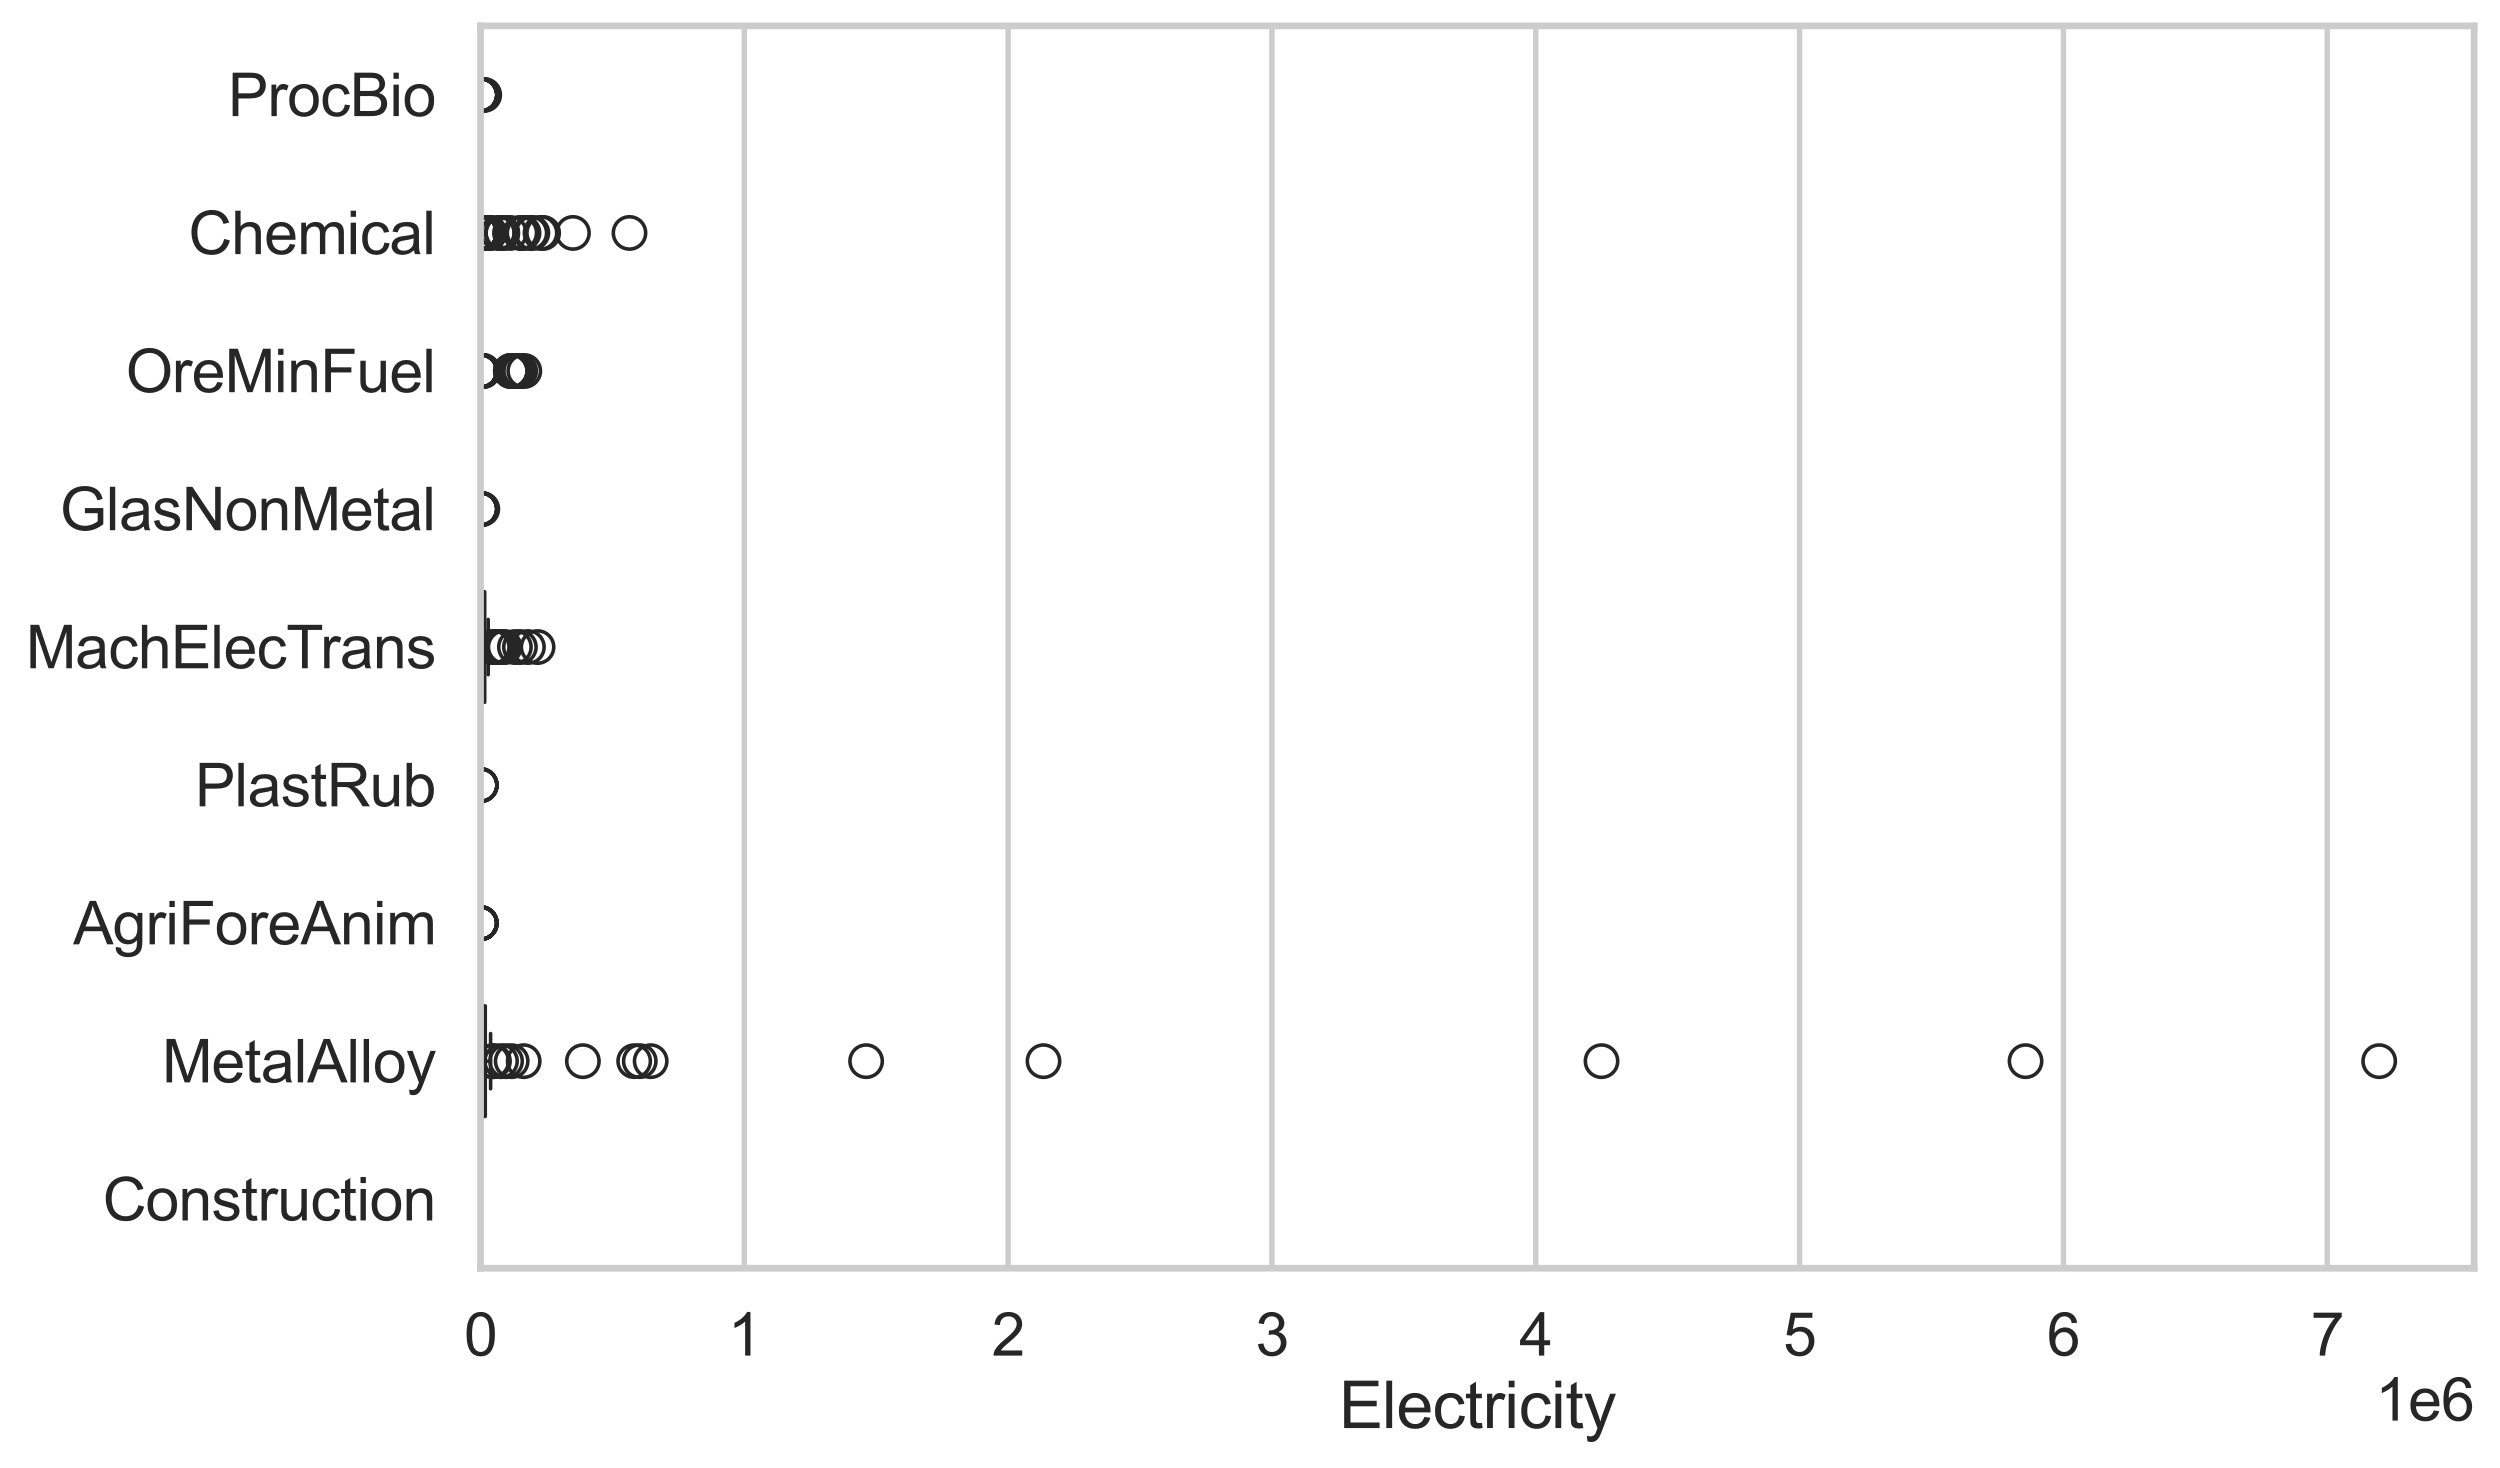 <?xml version="1.0" encoding="utf-8" standalone="no"?>
<!DOCTYPE svg PUBLIC "-//W3C//DTD SVG 1.1//EN"
  "http://www.w3.org/Graphics/SVG/1.1/DTD/svg11.dtd">
<svg xmlns:xlink="http://www.w3.org/1999/xlink" width="695.577pt" height="408.322pt" viewBox="0 0 695.577 408.322" xmlns="http://www.w3.org/2000/svg" version="1.1">
 <defs>
  <style type="text/css">*{stroke-linejoin: round; stroke-linecap: butt}</style>
 </defs>
 <g id="figure_1">
  <g id="patch_1">
   <path d="M 0 408.322 
L 695.577 408.322 
L 695.577 0 
L 0 0 
z
" style="fill: #ffffff"/>
  </g>
  <g id="axes_1">
   <g id="patch_2">
    <path d="M 133.697 352.86 
L 688.377 352.86 
L 688.377 7.2 
L 133.697 7.2 
z
" style="fill: #ffffff"/>
   </g>
   <g id="matplotlib.axis_1">
    <g id="xtick_1">
     <g id="line2d_1">
      <path d="M 133.697 352.86 
L 133.697 7.2 
" clip-path="url(#p5d7930cbcf)" style="fill: none; stroke: #cccccc; stroke-width: 1.5; stroke-linecap: round"/>
     </g>
     <g id="text_1">
      <!-- 0 -->
      <g style="fill: #262626" transform="translate(129.109 377.17) scale(0.165 -0.165)">
       <defs>
        <path id="ArialMT-30" d="M 266 2259 
Q 266 3072 433 3567 
Q 600 4063 929 4331 
Q 1259 4600 1759 4600 
Q 2128 4600 2406 4451 
Q 2684 4303 2865 4023 
Q 3047 3744 3150 3342 
Q 3253 2941 3253 2259 
Q 3253 1453 3087 958 
Q 2922 463 2592 192 
Q 2263 -78 1759 -78 
Q 1097 -78 719 397 
Q 266 969 266 2259 
z
M 844 2259 
Q 844 1131 1108 757 
Q 1372 384 1759 384 
Q 2147 384 2411 759 
Q 2675 1134 2675 2259 
Q 2675 3391 2411 3762 
Q 2147 4134 1753 4134 
Q 1366 4134 1134 3806 
Q 844 3388 844 2259 
z
" transform="scale(0.016)"/>
       </defs>
       <use xlink:href="#ArialMT-30"/>
      </g>
     </g>
    </g>
    <g id="xtick_2">
     <g id="line2d_2">
      <path d="M 207.098 352.86 
L 207.098 7.2 
" clip-path="url(#p5d7930cbcf)" style="fill: none; stroke: #cccccc; stroke-width: 1.5; stroke-linecap: round"/>
     </g>
     <g id="text_2">
      <!-- 1 -->
      <g style="fill: #262626" transform="translate(202.51 377.17) scale(0.165 -0.165)">
       <defs>
        <path id="ArialMT-31" d="M 2384 0 
L 1822 0 
L 1822 3584 
Q 1619 3391 1289 3197 
Q 959 3003 697 2906 
L 697 3450 
Q 1169 3672 1522 3987 
Q 1875 4303 2022 4600 
L 2384 4600 
L 2384 0 
z
" transform="scale(0.016)"/>
       </defs>
       <use xlink:href="#ArialMT-31"/>
      </g>
     </g>
    </g>
    <g id="xtick_3">
     <g id="line2d_3">
      <path d="M 280.498 352.86 
L 280.498 7.2 
" clip-path="url(#p5d7930cbcf)" style="fill: none; stroke: #cccccc; stroke-width: 1.5; stroke-linecap: round"/>
     </g>
     <g id="text_3">
      <!-- 2 -->
      <g style="fill: #262626" transform="translate(275.91 377.17) scale(0.165 -0.165)">
       <defs>
        <path id="ArialMT-32" d="M 3222 541 
L 3222 0 
L 194 0 
Q 188 203 259 391 
Q 375 700 629 1000 
Q 884 1300 1366 1694 
Q 2113 2306 2375 2664 
Q 2638 3022 2638 3341 
Q 2638 3675 2398 3904 
Q 2159 4134 1775 4134 
Q 1369 4134 1125 3890 
Q 881 3647 878 3216 
L 300 3275 
Q 359 3922 746 4261 
Q 1134 4600 1788 4600 
Q 2447 4600 2831 4234 
Q 3216 3869 3216 3328 
Q 3216 3053 3103 2787 
Q 2991 2522 2730 2228 
Q 2469 1934 1863 1422 
Q 1356 997 1212 845 
Q 1069 694 975 541 
L 3222 541 
z
" transform="scale(0.016)"/>
       </defs>
       <use xlink:href="#ArialMT-32"/>
      </g>
     </g>
    </g>
    <g id="xtick_4">
     <g id="line2d_4">
      <path d="M 353.899 352.86 
L 353.899 7.2 
" clip-path="url(#p5d7930cbcf)" style="fill: none; stroke: #cccccc; stroke-width: 1.5; stroke-linecap: round"/>
     </g>
     <g id="text_4">
      <!-- 3 -->
      <g style="fill: #262626" transform="translate(349.311 377.17) scale(0.165 -0.165)">
       <defs>
        <path id="ArialMT-33" d="M 269 1209 
L 831 1284 
Q 928 806 1161 595 
Q 1394 384 1728 384 
Q 2125 384 2398 659 
Q 2672 934 2672 1341 
Q 2672 1728 2419 1979 
Q 2166 2231 1775 2231 
Q 1616 2231 1378 2169 
L 1441 2663 
Q 1497 2656 1531 2656 
Q 1891 2656 2178 2843 
Q 2466 3031 2466 3422 
Q 2466 3731 2256 3934 
Q 2047 4138 1716 4138 
Q 1388 4138 1169 3931 
Q 950 3725 888 3313 
L 325 3413 
Q 428 3978 793 4289 
Q 1159 4600 1703 4600 
Q 2078 4600 2393 4439 
Q 2709 4278 2876 4000 
Q 3044 3722 3044 3409 
Q 3044 3113 2884 2869 
Q 2725 2625 2413 2481 
Q 2819 2388 3044 2092 
Q 3269 1797 3269 1353 
Q 3269 753 2831 336 
Q 2394 -81 1725 -81 
Q 1122 -81 723 278 
Q 325 638 269 1209 
z
" transform="scale(0.016)"/>
       </defs>
       <use xlink:href="#ArialMT-33"/>
      </g>
     </g>
    </g>
    <g id="xtick_5">
     <g id="line2d_5">
      <path d="M 427.3 352.86 
L 427.3 7.2 
" clip-path="url(#p5d7930cbcf)" style="fill: none; stroke: #cccccc; stroke-width: 1.5; stroke-linecap: round"/>
     </g>
     <g id="text_5">
      <!-- 4 -->
      <g style="fill: #262626" transform="translate(422.712 377.17) scale(0.165 -0.165)">
       <defs>
        <path id="ArialMT-34" d="M 2069 0 
L 2069 1097 
L 81 1097 
L 81 1613 
L 2172 4581 
L 2631 4581 
L 2631 1613 
L 3250 1613 
L 3250 1097 
L 2631 1097 
L 2631 0 
L 2069 0 
z
M 2069 1613 
L 2069 3678 
L 634 1613 
L 2069 1613 
z
" transform="scale(0.016)"/>
       </defs>
       <use xlink:href="#ArialMT-34"/>
      </g>
     </g>
    </g>
    <g id="xtick_6">
     <g id="line2d_6">
      <path d="M 500.7 352.86 
L 500.7 7.2 
" clip-path="url(#p5d7930cbcf)" style="fill: none; stroke: #cccccc; stroke-width: 1.5; stroke-linecap: round"/>
     </g>
     <g id="text_6">
      <!-- 5 -->
      <g style="fill: #262626" transform="translate(496.112 377.17) scale(0.165 -0.165)">
       <defs>
        <path id="ArialMT-35" d="M 266 1200 
L 856 1250 
Q 922 819 1161 601 
Q 1400 384 1738 384 
Q 2144 384 2425 690 
Q 2706 997 2706 1503 
Q 2706 1984 2436 2262 
Q 2166 2541 1728 2541 
Q 1456 2541 1237 2417 
Q 1019 2294 894 2097 
L 366 2166 
L 809 4519 
L 3088 4519 
L 3088 3981 
L 1259 3981 
L 1013 2750 
Q 1425 3038 1878 3038 
Q 2478 3038 2890 2622 
Q 3303 2206 3303 1553 
Q 3303 931 2941 478 
Q 2500 -78 1738 -78 
Q 1113 -78 717 272 
Q 322 622 266 1200 
z
" transform="scale(0.016)"/>
       </defs>
       <use xlink:href="#ArialMT-35"/>
      </g>
     </g>
    </g>
    <g id="xtick_7">
     <g id="line2d_7">
      <path d="M 574.101 352.86 
L 574.101 7.2 
" clip-path="url(#p5d7930cbcf)" style="fill: none; stroke: #cccccc; stroke-width: 1.5; stroke-linecap: round"/>
     </g>
     <g id="text_7">
      <!-- 6 -->
      <g style="fill: #262626" transform="translate(569.513 377.17) scale(0.165 -0.165)">
       <defs>
        <path id="ArialMT-36" d="M 3184 3459 
L 2625 3416 
Q 2550 3747 2413 3897 
Q 2184 4138 1850 4138 
Q 1581 4138 1378 3988 
Q 1113 3794 959 3422 
Q 806 3050 800 2363 
Q 1003 2672 1297 2822 
Q 1591 2972 1913 2972 
Q 2475 2972 2870 2558 
Q 3266 2144 3266 1488 
Q 3266 1056 3080 686 
Q 2894 316 2569 119 
Q 2244 -78 1831 -78 
Q 1128 -78 684 439 
Q 241 956 241 2144 
Q 241 3472 731 4075 
Q 1159 4600 1884 4600 
Q 2425 4600 2770 4297 
Q 3116 3994 3184 3459 
z
M 888 1484 
Q 888 1194 1011 928 
Q 1134 663 1356 523 
Q 1578 384 1822 384 
Q 2178 384 2434 671 
Q 2691 959 2691 1453 
Q 2691 1928 2437 2201 
Q 2184 2475 1800 2475 
Q 1419 2475 1153 2201 
Q 888 1928 888 1484 
z
" transform="scale(0.016)"/>
       </defs>
       <use xlink:href="#ArialMT-36"/>
      </g>
     </g>
    </g>
    <g id="xtick_8">
     <g id="line2d_8">
      <path d="M 647.501 352.86 
L 647.501 7.2 
" clip-path="url(#p5d7930cbcf)" style="fill: none; stroke: #cccccc; stroke-width: 1.5; stroke-linecap: round"/>
     </g>
     <g id="text_8">
      <!-- 7 -->
      <g style="fill: #262626" transform="translate(642.914 377.17) scale(0.165 -0.165)">
       <defs>
        <path id="ArialMT-37" d="M 303 3981 
L 303 4522 
L 3269 4522 
L 3269 4084 
Q 2831 3619 2401 2847 
Q 1972 2075 1738 1259 
Q 1569 684 1522 0 
L 944 0 
Q 953 541 1156 1306 
Q 1359 2072 1739 2783 
Q 2119 3494 2547 3981 
L 303 3981 
z
" transform="scale(0.016)"/>
       </defs>
       <use xlink:href="#ArialMT-37"/>
      </g>
     </g>
    </g>
    <g id="text_9">
     <!-- Electricity -->
     <g style="fill: #262626" transform="translate(372.532 397.334) scale(0.18 -0.18)">
      <defs>
       <path id="ArialMT-45" d="M 506 0 
L 506 4581 
L 3819 4581 
L 3819 4041 
L 1113 4041 
L 1113 2638 
L 3647 2638 
L 3647 2100 
L 1113 2100 
L 1113 541 
L 3925 541 
L 3925 0 
L 506 0 
z
" transform="scale(0.016)"/>
       <path id="ArialMT-6c" d="M 409 0 
L 409 4581 
L 972 4581 
L 972 0 
L 409 0 
z
" transform="scale(0.016)"/>
       <path id="ArialMT-65" d="M 2694 1069 
L 3275 997 
Q 3138 488 2766 206 
Q 2394 -75 1816 -75 
Q 1088 -75 661 373 
Q 234 822 234 1631 
Q 234 2469 665 2931 
Q 1097 3394 1784 3394 
Q 2450 3394 2872 2941 
Q 3294 2488 3294 1666 
Q 3294 1616 3291 1516 
L 816 1516 
Q 847 969 1125 678 
Q 1403 388 1819 388 
Q 2128 388 2347 550 
Q 2566 713 2694 1069 
z
M 847 1978 
L 2700 1978 
Q 2663 2397 2488 2606 
Q 2219 2931 1791 2931 
Q 1403 2931 1139 2672 
Q 875 2413 847 1978 
z
" transform="scale(0.016)"/>
       <path id="ArialMT-63" d="M 2588 1216 
L 3141 1144 
Q 3050 572 2676 248 
Q 2303 -75 1759 -75 
Q 1078 -75 664 370 
Q 250 816 250 1647 
Q 250 2184 428 2587 
Q 606 2991 970 3192 
Q 1334 3394 1763 3394 
Q 2303 3394 2647 3120 
Q 2991 2847 3088 2344 
L 2541 2259 
Q 2463 2594 2264 2762 
Q 2066 2931 1784 2931 
Q 1359 2931 1093 2626 
Q 828 2322 828 1663 
Q 828 994 1084 691 
Q 1341 388 1753 388 
Q 2084 388 2306 591 
Q 2528 794 2588 1216 
z
" transform="scale(0.016)"/>
       <path id="ArialMT-74" d="M 1650 503 
L 1731 6 
Q 1494 -44 1306 -44 
Q 1000 -44 831 53 
Q 663 150 594 308 
Q 525 466 525 972 
L 525 2881 
L 113 2881 
L 113 3319 
L 525 3319 
L 525 4141 
L 1084 4478 
L 1084 3319 
L 1650 3319 
L 1650 2881 
L 1084 2881 
L 1084 941 
Q 1084 700 1114 631 
Q 1144 563 1211 522 
Q 1278 481 1403 481 
Q 1497 481 1650 503 
z
" transform="scale(0.016)"/>
       <path id="ArialMT-72" d="M 416 0 
L 416 3319 
L 922 3319 
L 922 2816 
Q 1116 3169 1280 3281 
Q 1444 3394 1641 3394 
Q 1925 3394 2219 3213 
L 2025 2691 
Q 1819 2813 1613 2813 
Q 1428 2813 1281 2702 
Q 1134 2591 1072 2394 
Q 978 2094 978 1738 
L 978 0 
L 416 0 
z
" transform="scale(0.016)"/>
       <path id="ArialMT-69" d="M 425 3934 
L 425 4581 
L 988 4581 
L 988 3934 
L 425 3934 
z
M 425 0 
L 425 3319 
L 988 3319 
L 988 0 
L 425 0 
z
" transform="scale(0.016)"/>
       <path id="ArialMT-79" d="M 397 -1278 
L 334 -750 
Q 519 -800 656 -800 
Q 844 -800 956 -737 
Q 1069 -675 1141 -563 
Q 1194 -478 1313 -144 
Q 1328 -97 1363 -6 
L 103 3319 
L 709 3319 
L 1400 1397 
Q 1534 1031 1641 628 
Q 1738 1016 1872 1384 
L 2581 3319 
L 3144 3319 
L 1881 -56 
Q 1678 -603 1566 -809 
Q 1416 -1088 1222 -1217 
Q 1028 -1347 759 -1347 
Q 597 -1347 397 -1278 
z
" transform="scale(0.016)"/>
      </defs>
      <use xlink:href="#ArialMT-45"/>
      <use xlink:href="#ArialMT-6c" transform="translate(66.699 0)"/>
      <use xlink:href="#ArialMT-65" transform="translate(88.916 0)"/>
      <use xlink:href="#ArialMT-63" transform="translate(144.531 0)"/>
      <use xlink:href="#ArialMT-74" transform="translate(194.531 0)"/>
      <use xlink:href="#ArialMT-72" transform="translate(222.314 0)"/>
      <use xlink:href="#ArialMT-69" transform="translate(255.615 0)"/>
      <use xlink:href="#ArialMT-63" transform="translate(277.832 0)"/>
      <use xlink:href="#ArialMT-69" transform="translate(327.832 0)"/>
      <use xlink:href="#ArialMT-74" transform="translate(350.049 0)"/>
      <use xlink:href="#ArialMT-79" transform="translate(377.832 0)"/>
     </g>
    </g>
    <g id="text_10">
     <!-- 1e6 -->
     <g style="fill: #262626" transform="translate(660.85 395.26) scale(0.165 -0.165)">
      <use xlink:href="#ArialMT-31"/>
      <use xlink:href="#ArialMT-65" transform="translate(55.615 0)"/>
      <use xlink:href="#ArialMT-36" transform="translate(111.23 0)"/>
     </g>
    </g>
   </g>
   <g id="matplotlib.axis_2">
    <g id="ytick_1">
     <g id="text_11">
      <!-- ProcBio -->
      <g style="fill: #262626" transform="translate(63.424 32.309) scale(0.165 -0.165)">
       <defs>
        <path id="ArialMT-50" d="M 494 0 
L 494 4581 
L 2222 4581 
Q 2678 4581 2919 4538 
Q 3256 4481 3484 4323 
Q 3713 4166 3852 3881 
Q 3991 3597 3991 3256 
Q 3991 2672 3619 2267 
Q 3247 1863 2275 1863 
L 1100 1863 
L 1100 0 
L 494 0 
z
M 1100 2403 
L 2284 2403 
Q 2872 2403 3119 2622 
Q 3366 2841 3366 3238 
Q 3366 3525 3220 3729 
Q 3075 3934 2838 4000 
Q 2684 4041 2272 4041 
L 1100 4041 
L 1100 2403 
z
" transform="scale(0.016)"/>
        <path id="ArialMT-6f" d="M 213 1659 
Q 213 2581 725 3025 
Q 1153 3394 1769 3394 
Q 2453 3394 2887 2945 
Q 3322 2497 3322 1706 
Q 3322 1066 3130 698 
Q 2938 331 2570 128 
Q 2203 -75 1769 -75 
Q 1072 -75 642 372 
Q 213 819 213 1659 
z
M 791 1659 
Q 791 1022 1069 705 
Q 1347 388 1769 388 
Q 2188 388 2466 706 
Q 2744 1025 2744 1678 
Q 2744 2294 2464 2611 
Q 2184 2928 1769 2928 
Q 1347 2928 1069 2612 
Q 791 2297 791 1659 
z
" transform="scale(0.016)"/>
        <path id="ArialMT-42" d="M 469 0 
L 469 4581 
L 2188 4581 
Q 2713 4581 3030 4442 
Q 3347 4303 3526 4014 
Q 3706 3725 3706 3409 
Q 3706 3116 3547 2856 
Q 3388 2597 3066 2438 
Q 3481 2316 3704 2022 
Q 3928 1728 3928 1328 
Q 3928 1006 3792 729 
Q 3656 453 3456 303 
Q 3256 153 2954 76 
Q 2653 0 2216 0 
L 469 0 
z
M 1075 2656 
L 2066 2656 
Q 2469 2656 2644 2709 
Q 2875 2778 2992 2937 
Q 3109 3097 3109 3338 
Q 3109 3566 3000 3739 
Q 2891 3913 2687 3977 
Q 2484 4041 1991 4041 
L 1075 4041 
L 1075 2656 
z
M 1075 541 
L 2216 541 
Q 2509 541 2628 563 
Q 2838 600 2978 687 
Q 3119 775 3209 942 
Q 3300 1109 3300 1328 
Q 3300 1584 3169 1773 
Q 3038 1963 2805 2039 
Q 2572 2116 2134 2116 
L 1075 2116 
L 1075 541 
z
" transform="scale(0.016)"/>
       </defs>
       <use xlink:href="#ArialMT-50"/>
       <use xlink:href="#ArialMT-72" transform="translate(66.699 0)"/>
       <use xlink:href="#ArialMT-6f" transform="translate(100 0)"/>
       <use xlink:href="#ArialMT-63" transform="translate(155.615 0)"/>
       <use xlink:href="#ArialMT-42" transform="translate(205.615 0)"/>
       <use xlink:href="#ArialMT-69" transform="translate(272.314 0)"/>
       <use xlink:href="#ArialMT-6f" transform="translate(294.531 0)"/>
      </g>
     </g>
    </g>
    <g id="ytick_2">
     <g id="text_12">
      <!-- Chemical -->
      <g style="fill: #262626" transform="translate(52.428 70.715) scale(0.165 -0.165)">
       <defs>
        <path id="ArialMT-43" d="M 3763 1606 
L 4369 1453 
Q 4178 706 3683 314 
Q 3188 -78 2472 -78 
Q 1731 -78 1267 223 
Q 803 525 561 1097 
Q 319 1669 319 2325 
Q 319 3041 592 3573 
Q 866 4106 1370 4382 
Q 1875 4659 2481 4659 
Q 3169 4659 3637 4309 
Q 4106 3959 4291 3325 
L 3694 3184 
Q 3534 3684 3231 3912 
Q 2928 4141 2469 4141 
Q 1941 4141 1586 3887 
Q 1231 3634 1087 3207 
Q 944 2781 944 2328 
Q 944 1744 1114 1308 
Q 1284 872 1643 656 
Q 2003 441 2422 441 
Q 2931 441 3284 734 
Q 3638 1028 3763 1606 
z
" transform="scale(0.016)"/>
        <path id="ArialMT-68" d="M 422 0 
L 422 4581 
L 984 4581 
L 984 2938 
Q 1378 3394 1978 3394 
Q 2347 3394 2619 3248 
Q 2891 3103 3008 2847 
Q 3125 2591 3125 2103 
L 3125 0 
L 2563 0 
L 2563 2103 
Q 2563 2525 2380 2717 
Q 2197 2909 1863 2909 
Q 1613 2909 1392 2779 
Q 1172 2650 1078 2428 
Q 984 2206 984 1816 
L 984 0 
L 422 0 
z
" transform="scale(0.016)"/>
        <path id="ArialMT-6d" d="M 422 0 
L 422 3319 
L 925 3319 
L 925 2853 
Q 1081 3097 1340 3245 
Q 1600 3394 1931 3394 
Q 2300 3394 2536 3241 
Q 2772 3088 2869 2813 
Q 3263 3394 3894 3394 
Q 4388 3394 4653 3120 
Q 4919 2847 4919 2278 
L 4919 0 
L 4359 0 
L 4359 2091 
Q 4359 2428 4304 2576 
Q 4250 2725 4106 2815 
Q 3963 2906 3769 2906 
Q 3419 2906 3187 2673 
Q 2956 2441 2956 1928 
L 2956 0 
L 2394 0 
L 2394 2156 
Q 2394 2531 2256 2718 
Q 2119 2906 1806 2906 
Q 1569 2906 1367 2781 
Q 1166 2656 1075 2415 
Q 984 2175 984 1722 
L 984 0 
L 422 0 
z
" transform="scale(0.016)"/>
        <path id="ArialMT-61" d="M 2588 409 
Q 2275 144 1986 34 
Q 1697 -75 1366 -75 
Q 819 -75 525 192 
Q 231 459 231 875 
Q 231 1119 342 1320 
Q 453 1522 633 1644 
Q 813 1766 1038 1828 
Q 1203 1872 1538 1913 
Q 2219 1994 2541 2106 
Q 2544 2222 2544 2253 
Q 2544 2597 2384 2738 
Q 2169 2928 1744 2928 
Q 1347 2928 1158 2789 
Q 969 2650 878 2297 
L 328 2372 
Q 403 2725 575 2942 
Q 747 3159 1072 3276 
Q 1397 3394 1825 3394 
Q 2250 3394 2515 3294 
Q 2781 3194 2906 3042 
Q 3031 2891 3081 2659 
Q 3109 2516 3109 2141 
L 3109 1391 
Q 3109 606 3145 398 
Q 3181 191 3288 0 
L 2700 0 
Q 2613 175 2588 409 
z
M 2541 1666 
Q 2234 1541 1622 1453 
Q 1275 1403 1131 1340 
Q 988 1278 909 1158 
Q 831 1038 831 891 
Q 831 666 1001 516 
Q 1172 366 1500 366 
Q 1825 366 2078 508 
Q 2331 650 2450 897 
Q 2541 1088 2541 1459 
L 2541 1666 
z
" transform="scale(0.016)"/>
       </defs>
       <use xlink:href="#ArialMT-43"/>
       <use xlink:href="#ArialMT-68" transform="translate(72.217 0)"/>
       <use xlink:href="#ArialMT-65" transform="translate(127.832 0)"/>
       <use xlink:href="#ArialMT-6d" transform="translate(183.447 0)"/>
       <use xlink:href="#ArialMT-69" transform="translate(266.748 0)"/>
       <use xlink:href="#ArialMT-63" transform="translate(288.965 0)"/>
       <use xlink:href="#ArialMT-61" transform="translate(338.965 0)"/>
       <use xlink:href="#ArialMT-6c" transform="translate(394.58 0)"/>
      </g>
     </g>
    </g>
    <g id="ytick_3">
     <g id="text_13">
      <!-- OreMinFuel -->
      <g style="fill: #262626" transform="translate(35.013 109.122) scale(0.165 -0.165)">
       <defs>
        <path id="ArialMT-4f" d="M 309 2231 
Q 309 3372 921 4017 
Q 1534 4663 2503 4663 
Q 3138 4663 3647 4359 
Q 4156 4056 4423 3514 
Q 4691 2972 4691 2284 
Q 4691 1588 4409 1038 
Q 4128 488 3612 205 
Q 3097 -78 2500 -78 
Q 1853 -78 1343 234 
Q 834 547 571 1087 
Q 309 1628 309 2231 
z
M 934 2222 
Q 934 1394 1379 917 
Q 1825 441 2497 441 
Q 3181 441 3623 922 
Q 4066 1403 4066 2288 
Q 4066 2847 3877 3264 
Q 3688 3681 3323 3911 
Q 2959 4141 2506 4141 
Q 1863 4141 1398 3698 
Q 934 3256 934 2222 
z
" transform="scale(0.016)"/>
        <path id="ArialMT-4d" d="M 475 0 
L 475 4581 
L 1388 4581 
L 2472 1338 
Q 2622 884 2691 659 
Q 2769 909 2934 1394 
L 4031 4581 
L 4847 4581 
L 4847 0 
L 4263 0 
L 4263 3834 
L 2931 0 
L 2384 0 
L 1059 3900 
L 1059 0 
L 475 0 
z
" transform="scale(0.016)"/>
        <path id="ArialMT-6e" d="M 422 0 
L 422 3319 
L 928 3319 
L 928 2847 
Q 1294 3394 1984 3394 
Q 2284 3394 2536 3286 
Q 2788 3178 2913 3003 
Q 3038 2828 3088 2588 
Q 3119 2431 3119 2041 
L 3119 0 
L 2556 0 
L 2556 2019 
Q 2556 2363 2490 2533 
Q 2425 2703 2258 2804 
Q 2091 2906 1866 2906 
Q 1506 2906 1245 2678 
Q 984 2450 984 1813 
L 984 0 
L 422 0 
z
" transform="scale(0.016)"/>
        <path id="ArialMT-46" d="M 525 0 
L 525 4581 
L 3616 4581 
L 3616 4041 
L 1131 4041 
L 1131 2622 
L 3281 2622 
L 3281 2081 
L 1131 2081 
L 1131 0 
L 525 0 
z
" transform="scale(0.016)"/>
        <path id="ArialMT-75" d="M 2597 0 
L 2597 488 
Q 2209 -75 1544 -75 
Q 1250 -75 995 37 
Q 741 150 617 320 
Q 494 491 444 738 
Q 409 903 409 1263 
L 409 3319 
L 972 3319 
L 972 1478 
Q 972 1038 1006 884 
Q 1059 663 1231 536 
Q 1403 409 1656 409 
Q 1909 409 2131 539 
Q 2353 669 2445 892 
Q 2538 1116 2538 1541 
L 2538 3319 
L 3100 3319 
L 3100 0 
L 2597 0 
z
" transform="scale(0.016)"/>
       </defs>
       <use xlink:href="#ArialMT-4f"/>
       <use xlink:href="#ArialMT-72" transform="translate(77.783 0)"/>
       <use xlink:href="#ArialMT-65" transform="translate(111.084 0)"/>
       <use xlink:href="#ArialMT-4d" transform="translate(166.699 0)"/>
       <use xlink:href="#ArialMT-69" transform="translate(250 0)"/>
       <use xlink:href="#ArialMT-6e" transform="translate(272.217 0)"/>
       <use xlink:href="#ArialMT-46" transform="translate(327.832 0)"/>
       <use xlink:href="#ArialMT-75" transform="translate(388.916 0)"/>
       <use xlink:href="#ArialMT-65" transform="translate(444.531 0)"/>
       <use xlink:href="#ArialMT-6c" transform="translate(500.146 0)"/>
      </g>
     </g>
    </g>
    <g id="ytick_4">
     <g id="text_14">
      <!-- GlasNonMetal -->
      <g style="fill: #262626" transform="translate(16.659 147.529) scale(0.165 -0.165)">
       <defs>
        <path id="ArialMT-47" d="M 2638 1797 
L 2638 2334 
L 4578 2338 
L 4578 638 
Q 4131 281 3656 101 
Q 3181 -78 2681 -78 
Q 2006 -78 1454 211 
Q 903 500 622 1047 
Q 341 1594 341 2269 
Q 341 2938 620 3517 
Q 900 4097 1425 4378 
Q 1950 4659 2634 4659 
Q 3131 4659 3532 4498 
Q 3934 4338 4162 4050 
Q 4391 3763 4509 3300 
L 3963 3150 
Q 3859 3500 3706 3700 
Q 3553 3900 3268 4020 
Q 2984 4141 2638 4141 
Q 2222 4141 1919 4014 
Q 1616 3888 1430 3681 
Q 1244 3475 1141 3228 
Q 966 2803 966 2306 
Q 966 1694 1177 1281 
Q 1388 869 1791 669 
Q 2194 469 2647 469 
Q 3041 469 3416 620 
Q 3791 772 3984 944 
L 3984 1797 
L 2638 1797 
z
" transform="scale(0.016)"/>
        <path id="ArialMT-73" d="M 197 991 
L 753 1078 
Q 800 744 1014 566 
Q 1228 388 1613 388 
Q 2000 388 2187 545 
Q 2375 703 2375 916 
Q 2375 1106 2209 1216 
Q 2094 1291 1634 1406 
Q 1016 1563 777 1677 
Q 538 1791 414 1992 
Q 291 2194 291 2438 
Q 291 2659 392 2848 
Q 494 3038 669 3163 
Q 800 3259 1026 3326 
Q 1253 3394 1513 3394 
Q 1903 3394 2198 3281 
Q 2494 3169 2634 2976 
Q 2775 2784 2828 2463 
L 2278 2388 
Q 2241 2644 2061 2787 
Q 1881 2931 1553 2931 
Q 1166 2931 1000 2803 
Q 834 2675 834 2503 
Q 834 2394 903 2306 
Q 972 2216 1119 2156 
Q 1203 2125 1616 2013 
Q 2213 1853 2448 1751 
Q 2684 1650 2818 1456 
Q 2953 1263 2953 975 
Q 2953 694 2789 445 
Q 2625 197 2315 61 
Q 2006 -75 1616 -75 
Q 969 -75 630 194 
Q 291 463 197 991 
z
" transform="scale(0.016)"/>
        <path id="ArialMT-4e" d="M 488 0 
L 488 4581 
L 1109 4581 
L 3516 984 
L 3516 4581 
L 4097 4581 
L 4097 0 
L 3475 0 
L 1069 3600 
L 1069 0 
L 488 0 
z
" transform="scale(0.016)"/>
       </defs>
       <use xlink:href="#ArialMT-47"/>
       <use xlink:href="#ArialMT-6c" transform="translate(77.783 0)"/>
       <use xlink:href="#ArialMT-61" transform="translate(100 0)"/>
       <use xlink:href="#ArialMT-73" transform="translate(155.615 0)"/>
       <use xlink:href="#ArialMT-4e" transform="translate(205.615 0)"/>
       <use xlink:href="#ArialMT-6f" transform="translate(277.832 0)"/>
       <use xlink:href="#ArialMT-6e" transform="translate(333.447 0)"/>
       <use xlink:href="#ArialMT-4d" transform="translate(389.062 0)"/>
       <use xlink:href="#ArialMT-65" transform="translate(472.363 0)"/>
       <use xlink:href="#ArialMT-74" transform="translate(527.979 0)"/>
       <use xlink:href="#ArialMT-61" transform="translate(555.762 0)"/>
       <use xlink:href="#ArialMT-6c" transform="translate(611.377 0)"/>
      </g>
     </g>
    </g>
    <g id="ytick_5">
     <g id="text_15">
      <!-- MachElecTrans -->
      <g style="fill: #262626" transform="translate(7.2 185.935) scale(0.165 -0.165)">
       <defs>
        <path id="ArialMT-54" d="M 1659 0 
L 1659 4041 
L 150 4041 
L 150 4581 
L 3781 4581 
L 3781 4041 
L 2266 4041 
L 2266 0 
L 1659 0 
z
" transform="scale(0.016)"/>
       </defs>
       <use xlink:href="#ArialMT-4d"/>
       <use xlink:href="#ArialMT-61" transform="translate(83.301 0)"/>
       <use xlink:href="#ArialMT-63" transform="translate(138.916 0)"/>
       <use xlink:href="#ArialMT-68" transform="translate(188.916 0)"/>
       <use xlink:href="#ArialMT-45" transform="translate(244.531 0)"/>
       <use xlink:href="#ArialMT-6c" transform="translate(311.23 0)"/>
       <use xlink:href="#ArialMT-65" transform="translate(333.447 0)"/>
       <use xlink:href="#ArialMT-63" transform="translate(389.062 0)"/>
       <use xlink:href="#ArialMT-54" transform="translate(439.062 0)"/>
       <use xlink:href="#ArialMT-72" transform="translate(496.396 0)"/>
       <use xlink:href="#ArialMT-61" transform="translate(529.697 0)"/>
       <use xlink:href="#ArialMT-6e" transform="translate(585.312 0)"/>
       <use xlink:href="#ArialMT-73" transform="translate(640.928 0)"/>
      </g>
     </g>
    </g>
    <g id="ytick_6">
     <g id="text_16">
      <!-- PlastRub -->
      <g style="fill: #262626" transform="translate(54.248 224.342) scale(0.165 -0.165)">
       <defs>
        <path id="ArialMT-52" d="M 503 0 
L 503 4581 
L 2534 4581 
Q 3147 4581 3465 4457 
Q 3784 4334 3975 4021 
Q 4166 3709 4166 3331 
Q 4166 2844 3850 2509 
Q 3534 2175 2875 2084 
Q 3116 1969 3241 1856 
Q 3506 1613 3744 1247 
L 4541 0 
L 3778 0 
L 3172 953 
Q 2906 1366 2734 1584 
Q 2563 1803 2427 1890 
Q 2291 1978 2150 2013 
Q 2047 2034 1813 2034 
L 1109 2034 
L 1109 0 
L 503 0 
z
M 1109 2559 
L 2413 2559 
Q 2828 2559 3062 2645 
Q 3297 2731 3419 2920 
Q 3541 3109 3541 3331 
Q 3541 3656 3305 3865 
Q 3069 4075 2559 4075 
L 1109 4075 
L 1109 2559 
z
" transform="scale(0.016)"/>
        <path id="ArialMT-62" d="M 941 0 
L 419 0 
L 419 4581 
L 981 4581 
L 981 2947 
Q 1338 3394 1891 3394 
Q 2197 3394 2470 3270 
Q 2744 3147 2920 2923 
Q 3097 2700 3197 2384 
Q 3297 2069 3297 1709 
Q 3297 856 2875 390 
Q 2453 -75 1863 -75 
Q 1275 -75 941 416 
L 941 0 
z
M 934 1684 
Q 934 1088 1097 822 
Q 1363 388 1816 388 
Q 2184 388 2453 708 
Q 2722 1028 2722 1663 
Q 2722 2313 2464 2622 
Q 2206 2931 1841 2931 
Q 1472 2931 1203 2611 
Q 934 2291 934 1684 
z
" transform="scale(0.016)"/>
       </defs>
       <use xlink:href="#ArialMT-50"/>
       <use xlink:href="#ArialMT-6c" transform="translate(66.699 0)"/>
       <use xlink:href="#ArialMT-61" transform="translate(88.916 0)"/>
       <use xlink:href="#ArialMT-73" transform="translate(144.531 0)"/>
       <use xlink:href="#ArialMT-74" transform="translate(194.531 0)"/>
       <use xlink:href="#ArialMT-52" transform="translate(222.314 0)"/>
       <use xlink:href="#ArialMT-75" transform="translate(294.531 0)"/>
       <use xlink:href="#ArialMT-62" transform="translate(350.146 0)"/>
      </g>
     </g>
    </g>
    <g id="ytick_7">
     <g id="text_17">
      <!-- AgriForeAnim -->
      <g style="fill: #262626" transform="translate(20.341 262.749) scale(0.165 -0.165)">
       <defs>
        <path id="ArialMT-41" d="M -9 0 
L 1750 4581 
L 2403 4581 
L 4278 0 
L 3588 0 
L 3053 1388 
L 1138 1388 
L 634 0 
L -9 0 
z
M 1313 1881 
L 2866 1881 
L 2388 3150 
Q 2169 3728 2063 4100 
Q 1975 3659 1816 3225 
L 1313 1881 
z
" transform="scale(0.016)"/>
        <path id="ArialMT-67" d="M 319 -275 
L 866 -356 
Q 900 -609 1056 -725 
Q 1266 -881 1628 -881 
Q 2019 -881 2231 -725 
Q 2444 -569 2519 -288 
Q 2563 -116 2559 434 
Q 2191 0 1641 0 
Q 956 0 581 494 
Q 206 988 206 1678 
Q 206 2153 378 2554 
Q 550 2956 876 3175 
Q 1203 3394 1644 3394 
Q 2231 3394 2613 2919 
L 2613 3319 
L 3131 3319 
L 3131 450 
Q 3131 -325 2973 -648 
Q 2816 -972 2473 -1159 
Q 2131 -1347 1631 -1347 
Q 1038 -1347 672 -1080 
Q 306 -813 319 -275 
z
M 784 1719 
Q 784 1066 1043 766 
Q 1303 466 1694 466 
Q 2081 466 2343 764 
Q 2606 1063 2606 1700 
Q 2606 2309 2336 2618 
Q 2066 2928 1684 2928 
Q 1309 2928 1046 2623 
Q 784 2319 784 1719 
z
" transform="scale(0.016)"/>
       </defs>
       <use xlink:href="#ArialMT-41"/>
       <use xlink:href="#ArialMT-67" transform="translate(66.699 0)"/>
       <use xlink:href="#ArialMT-72" transform="translate(122.314 0)"/>
       <use xlink:href="#ArialMT-69" transform="translate(155.615 0)"/>
       <use xlink:href="#ArialMT-46" transform="translate(177.832 0)"/>
       <use xlink:href="#ArialMT-6f" transform="translate(238.916 0)"/>
       <use xlink:href="#ArialMT-72" transform="translate(294.531 0)"/>
       <use xlink:href="#ArialMT-65" transform="translate(327.832 0)"/>
       <use xlink:href="#ArialMT-41" transform="translate(383.447 0)"/>
       <use xlink:href="#ArialMT-6e" transform="translate(450.146 0)"/>
       <use xlink:href="#ArialMT-69" transform="translate(505.762 0)"/>
       <use xlink:href="#ArialMT-6d" transform="translate(527.979 0)"/>
      </g>
     </g>
    </g>
    <g id="ytick_8">
     <g id="text_18">
      <!-- MetalAlloy -->
      <g style="fill: #262626" transform="translate(45.088 301.155) scale(0.165 -0.165)">
       <use xlink:href="#ArialMT-4d"/>
       <use xlink:href="#ArialMT-65" transform="translate(83.301 0)"/>
       <use xlink:href="#ArialMT-74" transform="translate(138.916 0)"/>
       <use xlink:href="#ArialMT-61" transform="translate(166.699 0)"/>
       <use xlink:href="#ArialMT-6c" transform="translate(222.314 0)"/>
       <use xlink:href="#ArialMT-41" transform="translate(244.531 0)"/>
       <use xlink:href="#ArialMT-6c" transform="translate(311.23 0)"/>
       <use xlink:href="#ArialMT-6c" transform="translate(333.447 0)"/>
       <use xlink:href="#ArialMT-6f" transform="translate(355.664 0)"/>
       <use xlink:href="#ArialMT-79" transform="translate(411.279 0)"/>
      </g>
     </g>
    </g>
    <g id="ytick_9">
     <g id="text_19">
      <!-- Construction -->
      <g style="fill: #262626" transform="translate(28.575 339.562) scale(0.165 -0.165)">
       <use xlink:href="#ArialMT-43"/>
       <use xlink:href="#ArialMT-6f" transform="translate(72.217 0)"/>
       <use xlink:href="#ArialMT-6e" transform="translate(127.832 0)"/>
       <use xlink:href="#ArialMT-73" transform="translate(183.447 0)"/>
       <use xlink:href="#ArialMT-74" transform="translate(233.447 0)"/>
       <use xlink:href="#ArialMT-72" transform="translate(261.23 0)"/>
       <use xlink:href="#ArialMT-75" transform="translate(294.531 0)"/>
       <use xlink:href="#ArialMT-63" transform="translate(350.146 0)"/>
       <use xlink:href="#ArialMT-74" transform="translate(400.146 0)"/>
       <use xlink:href="#ArialMT-69" transform="translate(427.93 0)"/>
       <use xlink:href="#ArialMT-6f" transform="translate(450.146 0)"/>
       <use xlink:href="#ArialMT-6e" transform="translate(505.762 0)"/>
      </g>
     </g>
    </g>
   </g>
   <g id="patch_3">
    <path d="M 133.698 11.041 
L 133.698 41.766 
L 133.704 41.766 
L 133.704 11.041 
L 133.698 11.041 
z
" clip-path="url(#p5d7930cbcf)" style="fill: #ca74db; stroke: #262626; stroke-linejoin: miter"/>
   </g>
   <g id="line2d_9">
    <path d="M 133.698 26.403 
L 133.697 26.403 
" clip-path="url(#p5d7930cbcf)" style="fill: none; stroke: #262626"/>
   </g>
   <g id="line2d_10">
    <path d="M 133.704 26.403 
L 133.714 26.403 
" clip-path="url(#p5d7930cbcf)" style="fill: none; stroke: #262626"/>
   </g>
   <g id="line2d_11">
    <path d="M 133.697 18.722 
L 133.697 34.085 
" clip-path="url(#p5d7930cbcf)" style="fill: none; stroke: #262626; stroke-linecap: round"/>
   </g>
   <g id="line2d_12">
    <path d="M 133.714 18.722 
L 133.714 34.085 
" clip-path="url(#p5d7930cbcf)" style="fill: none; stroke: #262626; stroke-linecap: round"/>
   </g>
   <g id="line2d_13">
    <defs>
     <path id="mc3dc97c0b4" d="M 0 4.5 
C 1.193 4.5 2.338 4.026 3.182 3.182 
C 4.026 2.338 4.5 1.193 4.5 0 
C 4.5 -1.193 4.026 -2.338 3.182 -3.182 
C 2.338 -4.026 1.193 -4.5 0 -4.5 
C -1.193 -4.5 -2.338 -4.026 -3.182 -3.182 
C -4.026 -2.338 -4.5 -1.193 -4.5 0 
C -4.5 1.193 -4.026 2.338 -3.182 3.182 
C -2.338 4.026 -1.193 4.5 0 4.5 
z
" style="stroke: #262626"/>
    </defs>
    <g clip-path="url(#p5d7930cbcf)">
     <use xlink:href="#mc3dc97c0b4" x="133.981" y="26.403" style="fill-opacity: 0; stroke: #262626"/>
     <use xlink:href="#mc3dc97c0b4" x="133.763" y="26.403" style="fill-opacity: 0; stroke: #262626"/>
     <use xlink:href="#mc3dc97c0b4" x="133.746" y="26.403" style="fill-opacity: 0; stroke: #262626"/>
     <use xlink:href="#mc3dc97c0b4" x="134.064" y="26.403" style="fill-opacity: 0; stroke: #262626"/>
     <use xlink:href="#mc3dc97c0b4" x="134.72" y="26.403" style="fill-opacity: 0; stroke: #262626"/>
     <use xlink:href="#mc3dc97c0b4" x="133.718" y="26.403" style="fill-opacity: 0; stroke: #262626"/>
     <use xlink:href="#mc3dc97c0b4" x="134.063" y="26.403" style="fill-opacity: 0; stroke: #262626"/>
     <use xlink:href="#mc3dc97c0b4" x="134.055" y="26.403" style="fill-opacity: 0; stroke: #262626"/>
     <use xlink:href="#mc3dc97c0b4" x="133.723" y="26.403" style="fill-opacity: 0; stroke: #262626"/>
     <use xlink:href="#mc3dc97c0b4" x="133.794" y="26.403" style="fill-opacity: 0; stroke: #262626"/>
     <use xlink:href="#mc3dc97c0b4" x="133.735" y="26.403" style="fill-opacity: 0; stroke: #262626"/>
     <use xlink:href="#mc3dc97c0b4" x="133.744" y="26.403" style="fill-opacity: 0; stroke: #262626"/>
     <use xlink:href="#mc3dc97c0b4" x="133.763" y="26.403" style="fill-opacity: 0; stroke: #262626"/>
     <use xlink:href="#mc3dc97c0b4" x="133.763" y="26.403" style="fill-opacity: 0; stroke: #262626"/>
     <use xlink:href="#mc3dc97c0b4" x="133.739" y="26.403" style="fill-opacity: 0; stroke: #262626"/>
     <use xlink:href="#mc3dc97c0b4" x="133.719" y="26.403" style="fill-opacity: 0; stroke: #262626"/>
     <use xlink:href="#mc3dc97c0b4" x="133.715" y="26.403" style="fill-opacity: 0; stroke: #262626"/>
     <use xlink:href="#mc3dc97c0b4" x="133.767" y="26.403" style="fill-opacity: 0; stroke: #262626"/>
     <use xlink:href="#mc3dc97c0b4" x="133.731" y="26.403" style="fill-opacity: 0; stroke: #262626"/>
    </g>
   </g>
   <g id="patch_4">
    <path d="M 133.702 49.447 
L 133.702 80.173 
L 133.719 80.173 
L 133.719 49.447 
L 133.702 49.447 
z
" clip-path="url(#p5d7930cbcf)" style="fill: #5ca236; stroke: #262626; stroke-linejoin: miter"/>
   </g>
   <g id="line2d_14">
    <path d="M 133.702 64.81 
L 133.697 64.81 
" clip-path="url(#p5d7930cbcf)" style="fill: none; stroke: #262626"/>
   </g>
   <g id="line2d_15">
    <path d="M 133.719 64.81 
L 133.745 64.81 
" clip-path="url(#p5d7930cbcf)" style="fill: none; stroke: #262626"/>
   </g>
   <g id="line2d_16">
    <path d="M 133.697 57.129 
L 133.697 72.491 
" clip-path="url(#p5d7930cbcf)" style="fill: none; stroke: #262626; stroke-linecap: round"/>
   </g>
   <g id="line2d_17">
    <path d="M 133.745 57.129 
L 133.745 72.491 
" clip-path="url(#p5d7930cbcf)" style="fill: none; stroke: #262626; stroke-linecap: round"/>
   </g>
   <g id="line2d_18">
    <g clip-path="url(#p5d7930cbcf)">
     <use xlink:href="#mc3dc97c0b4" x="133.97" y="64.81" style="fill-opacity: 0; stroke: #262626"/>
     <use xlink:href="#mc3dc97c0b4" x="133.877" y="64.81" style="fill-opacity: 0; stroke: #262626"/>
     <use xlink:href="#mc3dc97c0b4" x="133.772" y="64.81" style="fill-opacity: 0; stroke: #262626"/>
     <use xlink:href="#mc3dc97c0b4" x="134.148" y="64.81" style="fill-opacity: 0; stroke: #262626"/>
     <use xlink:href="#mc3dc97c0b4" x="133.9" y="64.81" style="fill-opacity: 0; stroke: #262626"/>
     <use xlink:href="#mc3dc97c0b4" x="134.526" y="64.81" style="fill-opacity: 0; stroke: #262626"/>
     <use xlink:href="#mc3dc97c0b4" x="133.756" y="64.81" style="fill-opacity: 0; stroke: #262626"/>
     <use xlink:href="#mc3dc97c0b4" x="133.973" y="64.81" style="fill-opacity: 0; stroke: #262626"/>
     <use xlink:href="#mc3dc97c0b4" x="145.655" y="64.81" style="fill-opacity: 0; stroke: #262626"/>
     <use xlink:href="#mc3dc97c0b4" x="175.142" y="64.81" style="fill-opacity: 0; stroke: #262626"/>
     <use xlink:href="#mc3dc97c0b4" x="133.767" y="64.81" style="fill-opacity: 0; stroke: #262626"/>
     <use xlink:href="#mc3dc97c0b4" x="141.904" y="64.81" style="fill-opacity: 0; stroke: #262626"/>
     <use xlink:href="#mc3dc97c0b4" x="133.747" y="64.81" style="fill-opacity: 0; stroke: #262626"/>
     <use xlink:href="#mc3dc97c0b4" x="151.116" y="64.81" style="fill-opacity: 0; stroke: #262626"/>
     <use xlink:href="#mc3dc97c0b4" x="134.598" y="64.81" style="fill-opacity: 0; stroke: #262626"/>
     <use xlink:href="#mc3dc97c0b4" x="134.071" y="64.81" style="fill-opacity: 0; stroke: #262626"/>
     <use xlink:href="#mc3dc97c0b4" x="135.569" y="64.81" style="fill-opacity: 0; stroke: #262626"/>
     <use xlink:href="#mc3dc97c0b4" x="133.753" y="64.81" style="fill-opacity: 0; stroke: #262626"/>
     <use xlink:href="#mc3dc97c0b4" x="134.039" y="64.81" style="fill-opacity: 0; stroke: #262626"/>
     <use xlink:href="#mc3dc97c0b4" x="133.771" y="64.81" style="fill-opacity: 0; stroke: #262626"/>
     <use xlink:href="#mc3dc97c0b4" x="133.993" y="64.81" style="fill-opacity: 0; stroke: #262626"/>
     <use xlink:href="#mc3dc97c0b4" x="133.748" y="64.81" style="fill-opacity: 0; stroke: #262626"/>
     <use xlink:href="#mc3dc97c0b4" x="133.746" y="64.81" style="fill-opacity: 0; stroke: #262626"/>
     <use xlink:href="#mc3dc97c0b4" x="145.217" y="64.81" style="fill-opacity: 0; stroke: #262626"/>
     <use xlink:href="#mc3dc97c0b4" x="134.308" y="64.81" style="fill-opacity: 0; stroke: #262626"/>
     <use xlink:href="#mc3dc97c0b4" x="135.788" y="64.81" style="fill-opacity: 0; stroke: #262626"/>
     <use xlink:href="#mc3dc97c0b4" x="139.662" y="64.81" style="fill-opacity: 0; stroke: #262626"/>
     <use xlink:href="#mc3dc97c0b4" x="133.805" y="64.81" style="fill-opacity: 0; stroke: #262626"/>
     <use xlink:href="#mc3dc97c0b4" x="135.086" y="64.81" style="fill-opacity: 0; stroke: #262626"/>
     <use xlink:href="#mc3dc97c0b4" x="147.568" y="64.81" style="fill-opacity: 0; stroke: #262626"/>
     <use xlink:href="#mc3dc97c0b4" x="134.107" y="64.81" style="fill-opacity: 0; stroke: #262626"/>
     <use xlink:href="#mc3dc97c0b4" x="135.33" y="64.81" style="fill-opacity: 0; stroke: #262626"/>
     <use xlink:href="#mc3dc97c0b4" x="133.861" y="64.81" style="fill-opacity: 0; stroke: #262626"/>
     <use xlink:href="#mc3dc97c0b4" x="133.985" y="64.81" style="fill-opacity: 0; stroke: #262626"/>
     <use xlink:href="#mc3dc97c0b4" x="133.745" y="64.81" style="fill-opacity: 0; stroke: #262626"/>
     <use xlink:href="#mc3dc97c0b4" x="133.914" y="64.81" style="fill-opacity: 0; stroke: #262626"/>
     <use xlink:href="#mc3dc97c0b4" x="150.389" y="64.81" style="fill-opacity: 0; stroke: #262626"/>
     <use xlink:href="#mc3dc97c0b4" x="159.409" y="64.81" style="fill-opacity: 0; stroke: #262626"/>
     <use xlink:href="#mc3dc97c0b4" x="133.763" y="64.81" style="fill-opacity: 0; stroke: #262626"/>
     <use xlink:href="#mc3dc97c0b4" x="133.745" y="64.81" style="fill-opacity: 0; stroke: #262626"/>
     <use xlink:href="#mc3dc97c0b4" x="133.751" y="64.81" style="fill-opacity: 0; stroke: #262626"/>
     <use xlink:href="#mc3dc97c0b4" x="133.756" y="64.81" style="fill-opacity: 0; stroke: #262626"/>
     <use xlink:href="#mc3dc97c0b4" x="133.772" y="64.81" style="fill-opacity: 0; stroke: #262626"/>
     <use xlink:href="#mc3dc97c0b4" x="136.106" y="64.81" style="fill-opacity: 0; stroke: #262626"/>
     <use xlink:href="#mc3dc97c0b4" x="139.766" y="64.81" style="fill-opacity: 0; stroke: #262626"/>
     <use xlink:href="#mc3dc97c0b4" x="136.235" y="64.81" style="fill-opacity: 0; stroke: #262626"/>
     <use xlink:href="#mc3dc97c0b4" x="133.779" y="64.81" style="fill-opacity: 0; stroke: #262626"/>
     <use xlink:href="#mc3dc97c0b4" x="133.991" y="64.81" style="fill-opacity: 0; stroke: #262626"/>
     <use xlink:href="#mc3dc97c0b4" x="133.866" y="64.81" style="fill-opacity: 0; stroke: #262626"/>
     <use xlink:href="#mc3dc97c0b4" x="134.087" y="64.81" style="fill-opacity: 0; stroke: #262626"/>
     <use xlink:href="#mc3dc97c0b4" x="134.508" y="64.81" style="fill-opacity: 0; stroke: #262626"/>
     <use xlink:href="#mc3dc97c0b4" x="133.75" y="64.81" style="fill-opacity: 0; stroke: #262626"/>
     <use xlink:href="#mc3dc97c0b4" x="133.997" y="64.81" style="fill-opacity: 0; stroke: #262626"/>
     <use xlink:href="#mc3dc97c0b4" x="133.78" y="64.81" style="fill-opacity: 0; stroke: #262626"/>
     <use xlink:href="#mc3dc97c0b4" x="133.746" y="64.81" style="fill-opacity: 0; stroke: #262626"/>
     <use xlink:href="#mc3dc97c0b4" x="134.794" y="64.81" style="fill-opacity: 0; stroke: #262626"/>
     <use xlink:href="#mc3dc97c0b4" x="133.941" y="64.81" style="fill-opacity: 0; stroke: #262626"/>
     <use xlink:href="#mc3dc97c0b4" x="133.79" y="64.81" style="fill-opacity: 0; stroke: #262626"/>
     <use xlink:href="#mc3dc97c0b4" x="134.156" y="64.81" style="fill-opacity: 0; stroke: #262626"/>
     <use xlink:href="#mc3dc97c0b4" x="133.979" y="64.81" style="fill-opacity: 0; stroke: #262626"/>
     <use xlink:href="#mc3dc97c0b4" x="134.901" y="64.81" style="fill-opacity: 0; stroke: #262626"/>
     <use xlink:href="#mc3dc97c0b4" x="133.891" y="64.81" style="fill-opacity: 0; stroke: #262626"/>
     <use xlink:href="#mc3dc97c0b4" x="134.263" y="64.81" style="fill-opacity: 0; stroke: #262626"/>
     <use xlink:href="#mc3dc97c0b4" x="133.827" y="64.81" style="fill-opacity: 0; stroke: #262626"/>
     <use xlink:href="#mc3dc97c0b4" x="133.755" y="64.81" style="fill-opacity: 0; stroke: #262626"/>
     <use xlink:href="#mc3dc97c0b4" x="133.746" y="64.81" style="fill-opacity: 0; stroke: #262626"/>
     <use xlink:href="#mc3dc97c0b4" x="134.001" y="64.81" style="fill-opacity: 0; stroke: #262626"/>
     <use xlink:href="#mc3dc97c0b4" x="133.768" y="64.81" style="fill-opacity: 0; stroke: #262626"/>
     <use xlink:href="#mc3dc97c0b4" x="144.771" y="64.81" style="fill-opacity: 0; stroke: #262626"/>
     <use xlink:href="#mc3dc97c0b4" x="135.885" y="64.81" style="fill-opacity: 0; stroke: #262626"/>
     <use xlink:href="#mc3dc97c0b4" x="133.756" y="64.81" style="fill-opacity: 0; stroke: #262626"/>
     <use xlink:href="#mc3dc97c0b4" x="133.837" y="64.81" style="fill-opacity: 0; stroke: #262626"/>
     <use xlink:href="#mc3dc97c0b4" x="133.778" y="64.81" style="fill-opacity: 0; stroke: #262626"/>
     <use xlink:href="#mc3dc97c0b4" x="148.117" y="64.81" style="fill-opacity: 0; stroke: #262626"/>
     <use xlink:href="#mc3dc97c0b4" x="139.654" y="64.81" style="fill-opacity: 0; stroke: #262626"/>
     <use xlink:href="#mc3dc97c0b4" x="134.963" y="64.81" style="fill-opacity: 0; stroke: #262626"/>
     <use xlink:href="#mc3dc97c0b4" x="138.514" y="64.81" style="fill-opacity: 0; stroke: #262626"/>
     <use xlink:href="#mc3dc97c0b4" x="133.995" y="64.81" style="fill-opacity: 0; stroke: #262626"/>
     <use xlink:href="#mc3dc97c0b4" x="133.853" y="64.81" style="fill-opacity: 0; stroke: #262626"/>
     <use xlink:href="#mc3dc97c0b4" x="134.032" y="64.81" style="fill-opacity: 0; stroke: #262626"/>
     <use xlink:href="#mc3dc97c0b4" x="133.955" y="64.81" style="fill-opacity: 0; stroke: #262626"/>
     <use xlink:href="#mc3dc97c0b4" x="133.774" y="64.81" style="fill-opacity: 0; stroke: #262626"/>
     <use xlink:href="#mc3dc97c0b4" x="133.753" y="64.81" style="fill-opacity: 0; stroke: #262626"/>
    </g>
   </g>
   <g id="patch_5">
    <path d="M 133.697 87.854 
L 133.697 118.579 
L 133.701 118.579 
L 133.701 87.854 
L 133.697 87.854 
z
" clip-path="url(#p5d7930cbcf)" style="fill: #68afd7; stroke: #262626; stroke-linejoin: miter"/>
   </g>
   <g id="line2d_19">
    <path d="M 133.697 103.217 
L 133.697 103.217 
" clip-path="url(#p5d7930cbcf)" style="fill: none; stroke: #262626"/>
   </g>
   <g id="line2d_20">
    <path d="M 133.701 103.217 
L 133.702 103.217 
" clip-path="url(#p5d7930cbcf)" style="fill: none; stroke: #262626"/>
   </g>
   <g id="line2d_21">
    <path d="M 133.697 95.535 
L 133.697 110.898 
" clip-path="url(#p5d7930cbcf)" style="fill: none; stroke: #262626; stroke-linecap: round"/>
   </g>
   <g id="line2d_22">
    <path d="M 133.702 95.535 
L 133.702 110.898 
" clip-path="url(#p5d7930cbcf)" style="fill: none; stroke: #262626; stroke-linecap: round"/>
   </g>
   <g id="line2d_23">
    <g clip-path="url(#p5d7930cbcf)">
     <use xlink:href="#mc3dc97c0b4" x="143.247" y="103.217" style="fill-opacity: 0; stroke: #262626"/>
     <use xlink:href="#mc3dc97c0b4" x="144.015" y="103.217" style="fill-opacity: 0; stroke: #262626"/>
     <use xlink:href="#mc3dc97c0b4" x="133.719" y="103.217" style="fill-opacity: 0; stroke: #262626"/>
     <use xlink:href="#mc3dc97c0b4" x="133.72" y="103.217" style="fill-opacity: 0; stroke: #262626"/>
     <use xlink:href="#mc3dc97c0b4" x="133.792" y="103.217" style="fill-opacity: 0; stroke: #262626"/>
     <use xlink:href="#mc3dc97c0b4" x="144.722" y="103.217" style="fill-opacity: 0; stroke: #262626"/>
     <use xlink:href="#mc3dc97c0b4" x="133.721" y="103.217" style="fill-opacity: 0; stroke: #262626"/>
     <use xlink:href="#mc3dc97c0b4" x="133.794" y="103.217" style="fill-opacity: 0; stroke: #262626"/>
     <use xlink:href="#mc3dc97c0b4" x="133.72" y="103.217" style="fill-opacity: 0; stroke: #262626"/>
     <use xlink:href="#mc3dc97c0b4" x="133.711" y="103.217" style="fill-opacity: 0; stroke: #262626"/>
     <use xlink:href="#mc3dc97c0b4" x="142.127" y="103.217" style="fill-opacity: 0; stroke: #262626"/>
     <use xlink:href="#mc3dc97c0b4" x="142.705" y="103.217" style="fill-opacity: 0; stroke: #262626"/>
     <use xlink:href="#mc3dc97c0b4" x="144.014" y="103.217" style="fill-opacity: 0; stroke: #262626"/>
     <use xlink:href="#mc3dc97c0b4" x="133.738" y="103.217" style="fill-opacity: 0; stroke: #262626"/>
     <use xlink:href="#mc3dc97c0b4" x="133.822" y="103.217" style="fill-opacity: 0; stroke: #262626"/>
     <use xlink:href="#mc3dc97c0b4" x="134.105" y="103.217" style="fill-opacity: 0; stroke: #262626"/>
     <use xlink:href="#mc3dc97c0b4" x="133.774" y="103.217" style="fill-opacity: 0; stroke: #262626"/>
     <use xlink:href="#mc3dc97c0b4" x="142.229" y="103.217" style="fill-opacity: 0; stroke: #262626"/>
     <use xlink:href="#mc3dc97c0b4" x="143.246" y="103.217" style="fill-opacity: 0; stroke: #262626"/>
     <use xlink:href="#mc3dc97c0b4" x="134.451" y="103.217" style="fill-opacity: 0; stroke: #262626"/>
     <use xlink:href="#mc3dc97c0b4" x="134.41" y="103.217" style="fill-opacity: 0; stroke: #262626"/>
     <use xlink:href="#mc3dc97c0b4" x="145.867" y="103.217" style="fill-opacity: 0; stroke: #262626"/>
     <use xlink:href="#mc3dc97c0b4" x="143.511" y="103.217" style="fill-opacity: 0; stroke: #262626"/>
     <use xlink:href="#mc3dc97c0b4" x="143.279" y="103.217" style="fill-opacity: 0; stroke: #262626"/>
     <use xlink:href="#mc3dc97c0b4" x="142.147" y="103.217" style="fill-opacity: 0; stroke: #262626"/>
     <use xlink:href="#mc3dc97c0b4" x="133.747" y="103.217" style="fill-opacity: 0; stroke: #262626"/>
     <use xlink:href="#mc3dc97c0b4" x="133.715" y="103.217" style="fill-opacity: 0; stroke: #262626"/>
    </g>
   </g>
   <g id="patch_6">
    <path d="M 133.698 126.261 
L 133.698 156.986 
L 133.7 156.986 
L 133.7 126.261 
L 133.698 126.261 
z
" clip-path="url(#p5d7930cbcf)" style="fill: #daac58; stroke: #262626; stroke-linejoin: miter"/>
   </g>
   <g id="line2d_24">
    <path d="M 133.698 141.623 
L 133.697 141.623 
" clip-path="url(#p5d7930cbcf)" style="fill: none; stroke: #262626"/>
   </g>
   <g id="line2d_25">
    <path d="M 133.7 141.623 
L 133.703 141.623 
" clip-path="url(#p5d7930cbcf)" style="fill: none; stroke: #262626"/>
   </g>
   <g id="line2d_26">
    <path d="M 133.697 133.942 
L 133.697 149.305 
" clip-path="url(#p5d7930cbcf)" style="fill: none; stroke: #262626; stroke-linecap: round"/>
   </g>
   <g id="line2d_27">
    <path d="M 133.703 133.942 
L 133.703 149.305 
" clip-path="url(#p5d7930cbcf)" style="fill: none; stroke: #262626; stroke-linecap: round"/>
   </g>
   <g id="line2d_28">
    <g clip-path="url(#p5d7930cbcf)">
     <use xlink:href="#mc3dc97c0b4" x="133.827" y="141.623" style="fill-opacity: 0; stroke: #262626"/>
     <use xlink:href="#mc3dc97c0b4" x="133.71" y="141.623" style="fill-opacity: 0; stroke: #262626"/>
     <use xlink:href="#mc3dc97c0b4" x="133.72" y="141.623" style="fill-opacity: 0; stroke: #262626"/>
     <use xlink:href="#mc3dc97c0b4" x="133.705" y="141.623" style="fill-opacity: 0; stroke: #262626"/>
     <use xlink:href="#mc3dc97c0b4" x="133.924" y="141.623" style="fill-opacity: 0; stroke: #262626"/>
     <use xlink:href="#mc3dc97c0b4" x="133.708" y="141.623" style="fill-opacity: 0; stroke: #262626"/>
     <use xlink:href="#mc3dc97c0b4" x="133.707" y="141.623" style="fill-opacity: 0; stroke: #262626"/>
     <use xlink:href="#mc3dc97c0b4" x="133.785" y="141.623" style="fill-opacity: 0; stroke: #262626"/>
     <use xlink:href="#mc3dc97c0b4" x="133.704" y="141.623" style="fill-opacity: 0; stroke: #262626"/>
     <use xlink:href="#mc3dc97c0b4" x="133.718" y="141.623" style="fill-opacity: 0; stroke: #262626"/>
     <use xlink:href="#mc3dc97c0b4" x="134.188" y="141.623" style="fill-opacity: 0; stroke: #262626"/>
     <use xlink:href="#mc3dc97c0b4" x="133.75" y="141.623" style="fill-opacity: 0; stroke: #262626"/>
    </g>
   </g>
   <g id="patch_7">
    <path d="M 133.826 164.667 
L 133.826 195.393 
L 134.853 195.393 
L 134.853 164.667 
L 133.826 164.667 
z
" clip-path="url(#p5d7930cbcf)" style="fill: #166c9c; stroke: #262626; stroke-linejoin: miter"/>
   </g>
   <g id="line2d_29">
    <path d="M 133.826 180.03 
L 133.697 180.03 
" clip-path="url(#p5d7930cbcf)" style="fill: none; stroke: #262626"/>
   </g>
   <g id="line2d_30">
    <path d="M 134.853 180.03 
L 135.828 180.03 
" clip-path="url(#p5d7930cbcf)" style="fill: none; stroke: #262626"/>
   </g>
   <g id="line2d_31">
    <path d="M 133.697 172.349 
L 133.697 187.711 
" clip-path="url(#p5d7930cbcf)" style="fill: none; stroke: #262626; stroke-linecap: round"/>
   </g>
   <g id="line2d_32">
    <path d="M 135.828 172.349 
L 135.828 187.711 
" clip-path="url(#p5d7930cbcf)" style="fill: none; stroke: #262626; stroke-linecap: round"/>
   </g>
   <g id="line2d_33">
    <g clip-path="url(#p5d7930cbcf)">
     <use xlink:href="#mc3dc97c0b4" x="138.867" y="180.03" style="fill-opacity: 0; stroke: #262626"/>
     <use xlink:href="#mc3dc97c0b4" x="139.606" y="180.03" style="fill-opacity: 0; stroke: #262626"/>
     <use xlink:href="#mc3dc97c0b4" x="144.654" y="180.03" style="fill-opacity: 0; stroke: #262626"/>
     <use xlink:href="#mc3dc97c0b4" x="138.041" y="180.03" style="fill-opacity: 0; stroke: #262626"/>
     <use xlink:href="#mc3dc97c0b4" x="138.846" y="180.03" style="fill-opacity: 0; stroke: #262626"/>
     <use xlink:href="#mc3dc97c0b4" x="140.41" y="180.03" style="fill-opacity: 0; stroke: #262626"/>
     <use xlink:href="#mc3dc97c0b4" x="149.568" y="180.03" style="fill-opacity: 0; stroke: #262626"/>
     <use xlink:href="#mc3dc97c0b4" x="146.889" y="180.03" style="fill-opacity: 0; stroke: #262626"/>
     <use xlink:href="#mc3dc97c0b4" x="137.683" y="180.03" style="fill-opacity: 0; stroke: #262626"/>
     <use xlink:href="#mc3dc97c0b4" x="138.023" y="180.03" style="fill-opacity: 0; stroke: #262626"/>
     <use xlink:href="#mc3dc97c0b4" x="137.106" y="180.03" style="fill-opacity: 0; stroke: #262626"/>
     <use xlink:href="#mc3dc97c0b4" x="143.266" y="180.03" style="fill-opacity: 0; stroke: #262626"/>
     <use xlink:href="#mc3dc97c0b4" x="137.655" y="180.03" style="fill-opacity: 0; stroke: #262626"/>
    </g>
   </g>
   <g id="patch_8">
    <path d="M 133.699 203.074 
L 133.699 233.799 
L 133.71 233.799 
L 133.71 203.074 
L 133.699 203.074 
z
" clip-path="url(#p5d7930cbcf)" style="fill: #ba611b; stroke: #262626; stroke-linejoin: miter"/>
   </g>
   <g id="line2d_34">
    <path d="M 133.699 218.437 
L 133.697 218.437 
" clip-path="url(#p5d7930cbcf)" style="fill: none; stroke: #262626"/>
   </g>
   <g id="line2d_35">
    <path d="M 133.71 218.437 
L 133.726 218.437 
" clip-path="url(#p5d7930cbcf)" style="fill: none; stroke: #262626"/>
   </g>
   <g id="line2d_36">
    <path d="M 133.697 210.755 
L 133.697 226.118 
" clip-path="url(#p5d7930cbcf)" style="fill: none; stroke: #262626; stroke-linecap: round"/>
   </g>
   <g id="line2d_37">
    <path d="M 133.726 210.755 
L 133.726 226.118 
" clip-path="url(#p5d7930cbcf)" style="fill: none; stroke: #262626; stroke-linecap: round"/>
   </g>
   <g id="line2d_38">
    <g clip-path="url(#p5d7930cbcf)">
     <use xlink:href="#mc3dc97c0b4" x="133.765" y="218.437" style="fill-opacity: 0; stroke: #262626"/>
     <use xlink:href="#mc3dc97c0b4" x="133.75" y="218.437" style="fill-opacity: 0; stroke: #262626"/>
     <use xlink:href="#mc3dc97c0b4" x="133.744" y="218.437" style="fill-opacity: 0; stroke: #262626"/>
     <use xlink:href="#mc3dc97c0b4" x="133.751" y="218.437" style="fill-opacity: 0; stroke: #262626"/>
     <use xlink:href="#mc3dc97c0b4" x="133.738" y="218.437" style="fill-opacity: 0; stroke: #262626"/>
     <use xlink:href="#mc3dc97c0b4" x="133.746" y="218.437" style="fill-opacity: 0; stroke: #262626"/>
    </g>
   </g>
   <g id="patch_9">
    <path d="M 133.698 241.481 
L 133.698 272.206 
L 133.701 272.206 
L 133.701 241.481 
L 133.698 241.481 
z
" clip-path="url(#p5d7930cbcf)" style="fill: #e33eb2; stroke: #262626; stroke-linejoin: miter"/>
   </g>
   <g id="line2d_39">
    <path d="M 133.698 256.843 
L 133.697 256.843 
" clip-path="url(#p5d7930cbcf)" style="fill: none; stroke: #262626"/>
   </g>
   <g id="line2d_40">
    <path d="M 133.701 256.843 
L 133.704 256.843 
" clip-path="url(#p5d7930cbcf)" style="fill: none; stroke: #262626"/>
   </g>
   <g id="line2d_41">
    <path d="M 133.697 249.162 
L 133.697 264.525 
" clip-path="url(#p5d7930cbcf)" style="fill: none; stroke: #262626; stroke-linecap: round"/>
   </g>
   <g id="line2d_42">
    <path d="M 133.704 249.162 
L 133.704 264.525 
" clip-path="url(#p5d7930cbcf)" style="fill: none; stroke: #262626; stroke-linecap: round"/>
   </g>
   <g id="line2d_43">
    <g clip-path="url(#p5d7930cbcf)">
     <use xlink:href="#mc3dc97c0b4" x="133.705" y="256.843" style="fill-opacity: 0; stroke: #262626"/>
     <use xlink:href="#mc3dc97c0b4" x="133.711" y="256.843" style="fill-opacity: 0; stroke: #262626"/>
     <use xlink:href="#mc3dc97c0b4" x="133.724" y="256.843" style="fill-opacity: 0; stroke: #262626"/>
     <use xlink:href="#mc3dc97c0b4" x="133.705" y="256.843" style="fill-opacity: 0; stroke: #262626"/>
     <use xlink:href="#mc3dc97c0b4" x="133.734" y="256.843" style="fill-opacity: 0; stroke: #262626"/>
     <use xlink:href="#mc3dc97c0b4" x="133.721" y="256.843" style="fill-opacity: 0; stroke: #262626"/>
     <use xlink:href="#mc3dc97c0b4" x="133.707" y="256.843" style="fill-opacity: 0; stroke: #262626"/>
     <use xlink:href="#mc3dc97c0b4" x="133.713" y="256.843" style="fill-opacity: 0; stroke: #262626"/>
     <use xlink:href="#mc3dc97c0b4" x="133.717" y="256.843" style="fill-opacity: 0; stroke: #262626"/>
     <use xlink:href="#mc3dc97c0b4" x="133.715" y="256.843" style="fill-opacity: 0; stroke: #262626"/>
     <use xlink:href="#mc3dc97c0b4" x="133.706" y="256.843" style="fill-opacity: 0; stroke: #262626"/>
     <use xlink:href="#mc3dc97c0b4" x="133.709" y="256.843" style="fill-opacity: 0; stroke: #262626"/>
     <use xlink:href="#mc3dc97c0b4" x="133.72" y="256.843" style="fill-opacity: 0; stroke: #262626"/>
     <use xlink:href="#mc3dc97c0b4" x="133.816" y="256.843" style="fill-opacity: 0; stroke: #262626"/>
     <use xlink:href="#mc3dc97c0b4" x="133.705" y="256.843" style="fill-opacity: 0; stroke: #262626"/>
     <use xlink:href="#mc3dc97c0b4" x="133.709" y="256.843" style="fill-opacity: 0; stroke: #262626"/>
     <use xlink:href="#mc3dc97c0b4" x="133.709" y="256.843" style="fill-opacity: 0; stroke: #262626"/>
     <use xlink:href="#mc3dc97c0b4" x="133.708" y="256.843" style="fill-opacity: 0; stroke: #262626"/>
    </g>
   </g>
   <g id="patch_10">
    <path d="M 133.706 279.887 
L 133.706 310.613 
L 135.013 310.613 
L 135.013 279.887 
L 133.706 279.887 
z
" clip-path="url(#p5d7930cbcf)" style="fill: #38be4e; stroke: #262626; stroke-linejoin: miter"/>
   </g>
   <g id="line2d_44">
    <path d="M 133.706 295.25 
L 133.697 295.25 
" clip-path="url(#p5d7930cbcf)" style="fill: none; stroke: #262626"/>
   </g>
   <g id="line2d_45">
    <path d="M 135.013 295.25 
L 136.501 295.25 
" clip-path="url(#p5d7930cbcf)" style="fill: none; stroke: #262626"/>
   </g>
   <g id="line2d_46">
    <path d="M 133.697 287.569 
L 133.697 302.931 
" clip-path="url(#p5d7930cbcf)" style="fill: none; stroke: #262626; stroke-linecap: round"/>
   </g>
   <g id="line2d_47">
    <path d="M 136.501 287.569 
L 136.501 302.931 
" clip-path="url(#p5d7930cbcf)" style="fill: none; stroke: #262626; stroke-linecap: round"/>
   </g>
   <g id="line2d_48">
    <g clip-path="url(#p5d7930cbcf)">
     <use xlink:href="#mc3dc97c0b4" x="563.572" y="295.25" style="fill-opacity: 0; stroke: #262626"/>
     <use xlink:href="#mc3dc97c0b4" x="139.401" y="295.25" style="fill-opacity: 0; stroke: #262626"/>
     <use xlink:href="#mc3dc97c0b4" x="136.974" y="295.25" style="fill-opacity: 0; stroke: #262626"/>
     <use xlink:href="#mc3dc97c0b4" x="445.593" y="295.25" style="fill-opacity: 0; stroke: #262626"/>
     <use xlink:href="#mc3dc97c0b4" x="240.984" y="295.25" style="fill-opacity: 0; stroke: #262626"/>
     <use xlink:href="#mc3dc97c0b4" x="145.707" y="295.25" style="fill-opacity: 0; stroke: #262626"/>
     <use xlink:href="#mc3dc97c0b4" x="181.033" y="295.25" style="fill-opacity: 0; stroke: #262626"/>
     <use xlink:href="#mc3dc97c0b4" x="140.81" y="295.25" style="fill-opacity: 0; stroke: #262626"/>
     <use xlink:href="#mc3dc97c0b4" x="142.358" y="295.25" style="fill-opacity: 0; stroke: #262626"/>
     <use xlink:href="#mc3dc97c0b4" x="176.452" y="295.25" style="fill-opacity: 0; stroke: #262626"/>
     <use xlink:href="#mc3dc97c0b4" x="137.436" y="295.25" style="fill-opacity: 0; stroke: #262626"/>
     <use xlink:href="#mc3dc97c0b4" x="661.964" y="295.25" style="fill-opacity: 0; stroke: #262626"/>
     <use xlink:href="#mc3dc97c0b4" x="290.332" y="295.25" style="fill-opacity: 0; stroke: #262626"/>
     <use xlink:href="#mc3dc97c0b4" x="162.177" y="295.25" style="fill-opacity: 0; stroke: #262626"/>
     <use xlink:href="#mc3dc97c0b4" x="178" y="295.25" style="fill-opacity: 0; stroke: #262626"/>
    </g>
   </g>
   <g id="patch_11">
    <path d="M 133.698 318.294 
L 133.698 349.019 
L 133.71 349.019 
L 133.71 318.294 
L 133.698 318.294 
z
" clip-path="url(#p5d7930cbcf)" style="fill: #701010; stroke: #262626; stroke-linejoin: miter"/>
   </g>
   <g id="line2d_49">
    <path d="M 133.698 333.657 
L 133.698 333.657 
" clip-path="url(#p5d7930cbcf)" style="fill: none; stroke: #262626"/>
   </g>
   <g id="line2d_50">
    <path d="M 133.71 333.657 
L 133.717 333.657 
" clip-path="url(#p5d7930cbcf)" style="fill: none; stroke: #262626"/>
   </g>
   <g id="line2d_51">
    <path d="M 133.698 325.975 
L 133.698 341.338 
" clip-path="url(#p5d7930cbcf)" style="fill: none; stroke: #262626; stroke-linecap: round"/>
   </g>
   <g id="line2d_52">
    <path d="M 133.717 325.975 
L 133.717 341.338 
" clip-path="url(#p5d7930cbcf)" style="fill: none; stroke: #262626; stroke-linecap: round"/>
   </g>
   <g id="line2d_53"/>
   <g id="line2d_54">
    <path d="M 133.699 11.041 
L 133.699 41.766 
" clip-path="url(#p5d7930cbcf)" style="fill: none; stroke: #262626"/>
   </g>
   <g id="line2d_55">
    <path d="M 133.706 49.447 
L 133.706 80.173 
" clip-path="url(#p5d7930cbcf)" style="fill: none; stroke: #262626"/>
   </g>
   <g id="line2d_56">
    <path d="M 133.698 87.854 
L 133.698 118.579 
" clip-path="url(#p5d7930cbcf)" style="fill: none; stroke: #262626"/>
   </g>
   <g id="line2d_57">
    <path d="M 133.698 126.261 
L 133.698 156.986 
" clip-path="url(#p5d7930cbcf)" style="fill: none; stroke: #262626"/>
   </g>
   <g id="line2d_58">
    <path d="M 134.068 164.667 
L 134.068 195.393 
" clip-path="url(#p5d7930cbcf)" style="fill: none; stroke: #262626"/>
   </g>
   <g id="line2d_59">
    <path d="M 133.704 203.074 
L 133.704 233.799 
" clip-path="url(#p5d7930cbcf)" style="fill: none; stroke: #262626"/>
   </g>
   <g id="line2d_60">
    <path d="M 133.699 241.481 
L 133.699 272.206 
" clip-path="url(#p5d7930cbcf)" style="fill: none; stroke: #262626"/>
   </g>
   <g id="line2d_61">
    <path d="M 133.873 279.887 
L 133.873 310.613 
" clip-path="url(#p5d7930cbcf)" style="fill: none; stroke: #262626"/>
   </g>
   <g id="line2d_62">
    <path d="M 133.698 318.294 
L 133.698 349.019 
" clip-path="url(#p5d7930cbcf)" style="fill: none; stroke: #262626"/>
   </g>
   <g id="patch_12">
    <path d="M 133.697 352.86 
L 133.697 7.2 
" style="fill: none; stroke: #cccccc; stroke-width: 1.875; stroke-linejoin: miter; stroke-linecap: square"/>
   </g>
   <g id="patch_13">
    <path d="M 688.377 352.86 
L 688.377 7.2 
" style="fill: none; stroke: #cccccc; stroke-width: 1.875; stroke-linejoin: miter; stroke-linecap: square"/>
   </g>
   <g id="patch_14">
    <path d="M 133.697 352.86 
L 688.377 352.86 
" style="fill: none; stroke: #cccccc; stroke-width: 1.875; stroke-linejoin: miter; stroke-linecap: square"/>
   </g>
   <g id="patch_15">
    <path d="M 133.697 7.2 
L 688.377 7.2 
" style="fill: none; stroke: #cccccc; stroke-width: 1.875; stroke-linejoin: miter; stroke-linecap: square"/>
   </g>
  </g>
 </g>
 <defs>
  <clipPath id="p5d7930cbcf">
   <rect x="133.697" y="7.2" width="554.68" height="345.66"/>
  </clipPath>
 </defs>
</svg>
